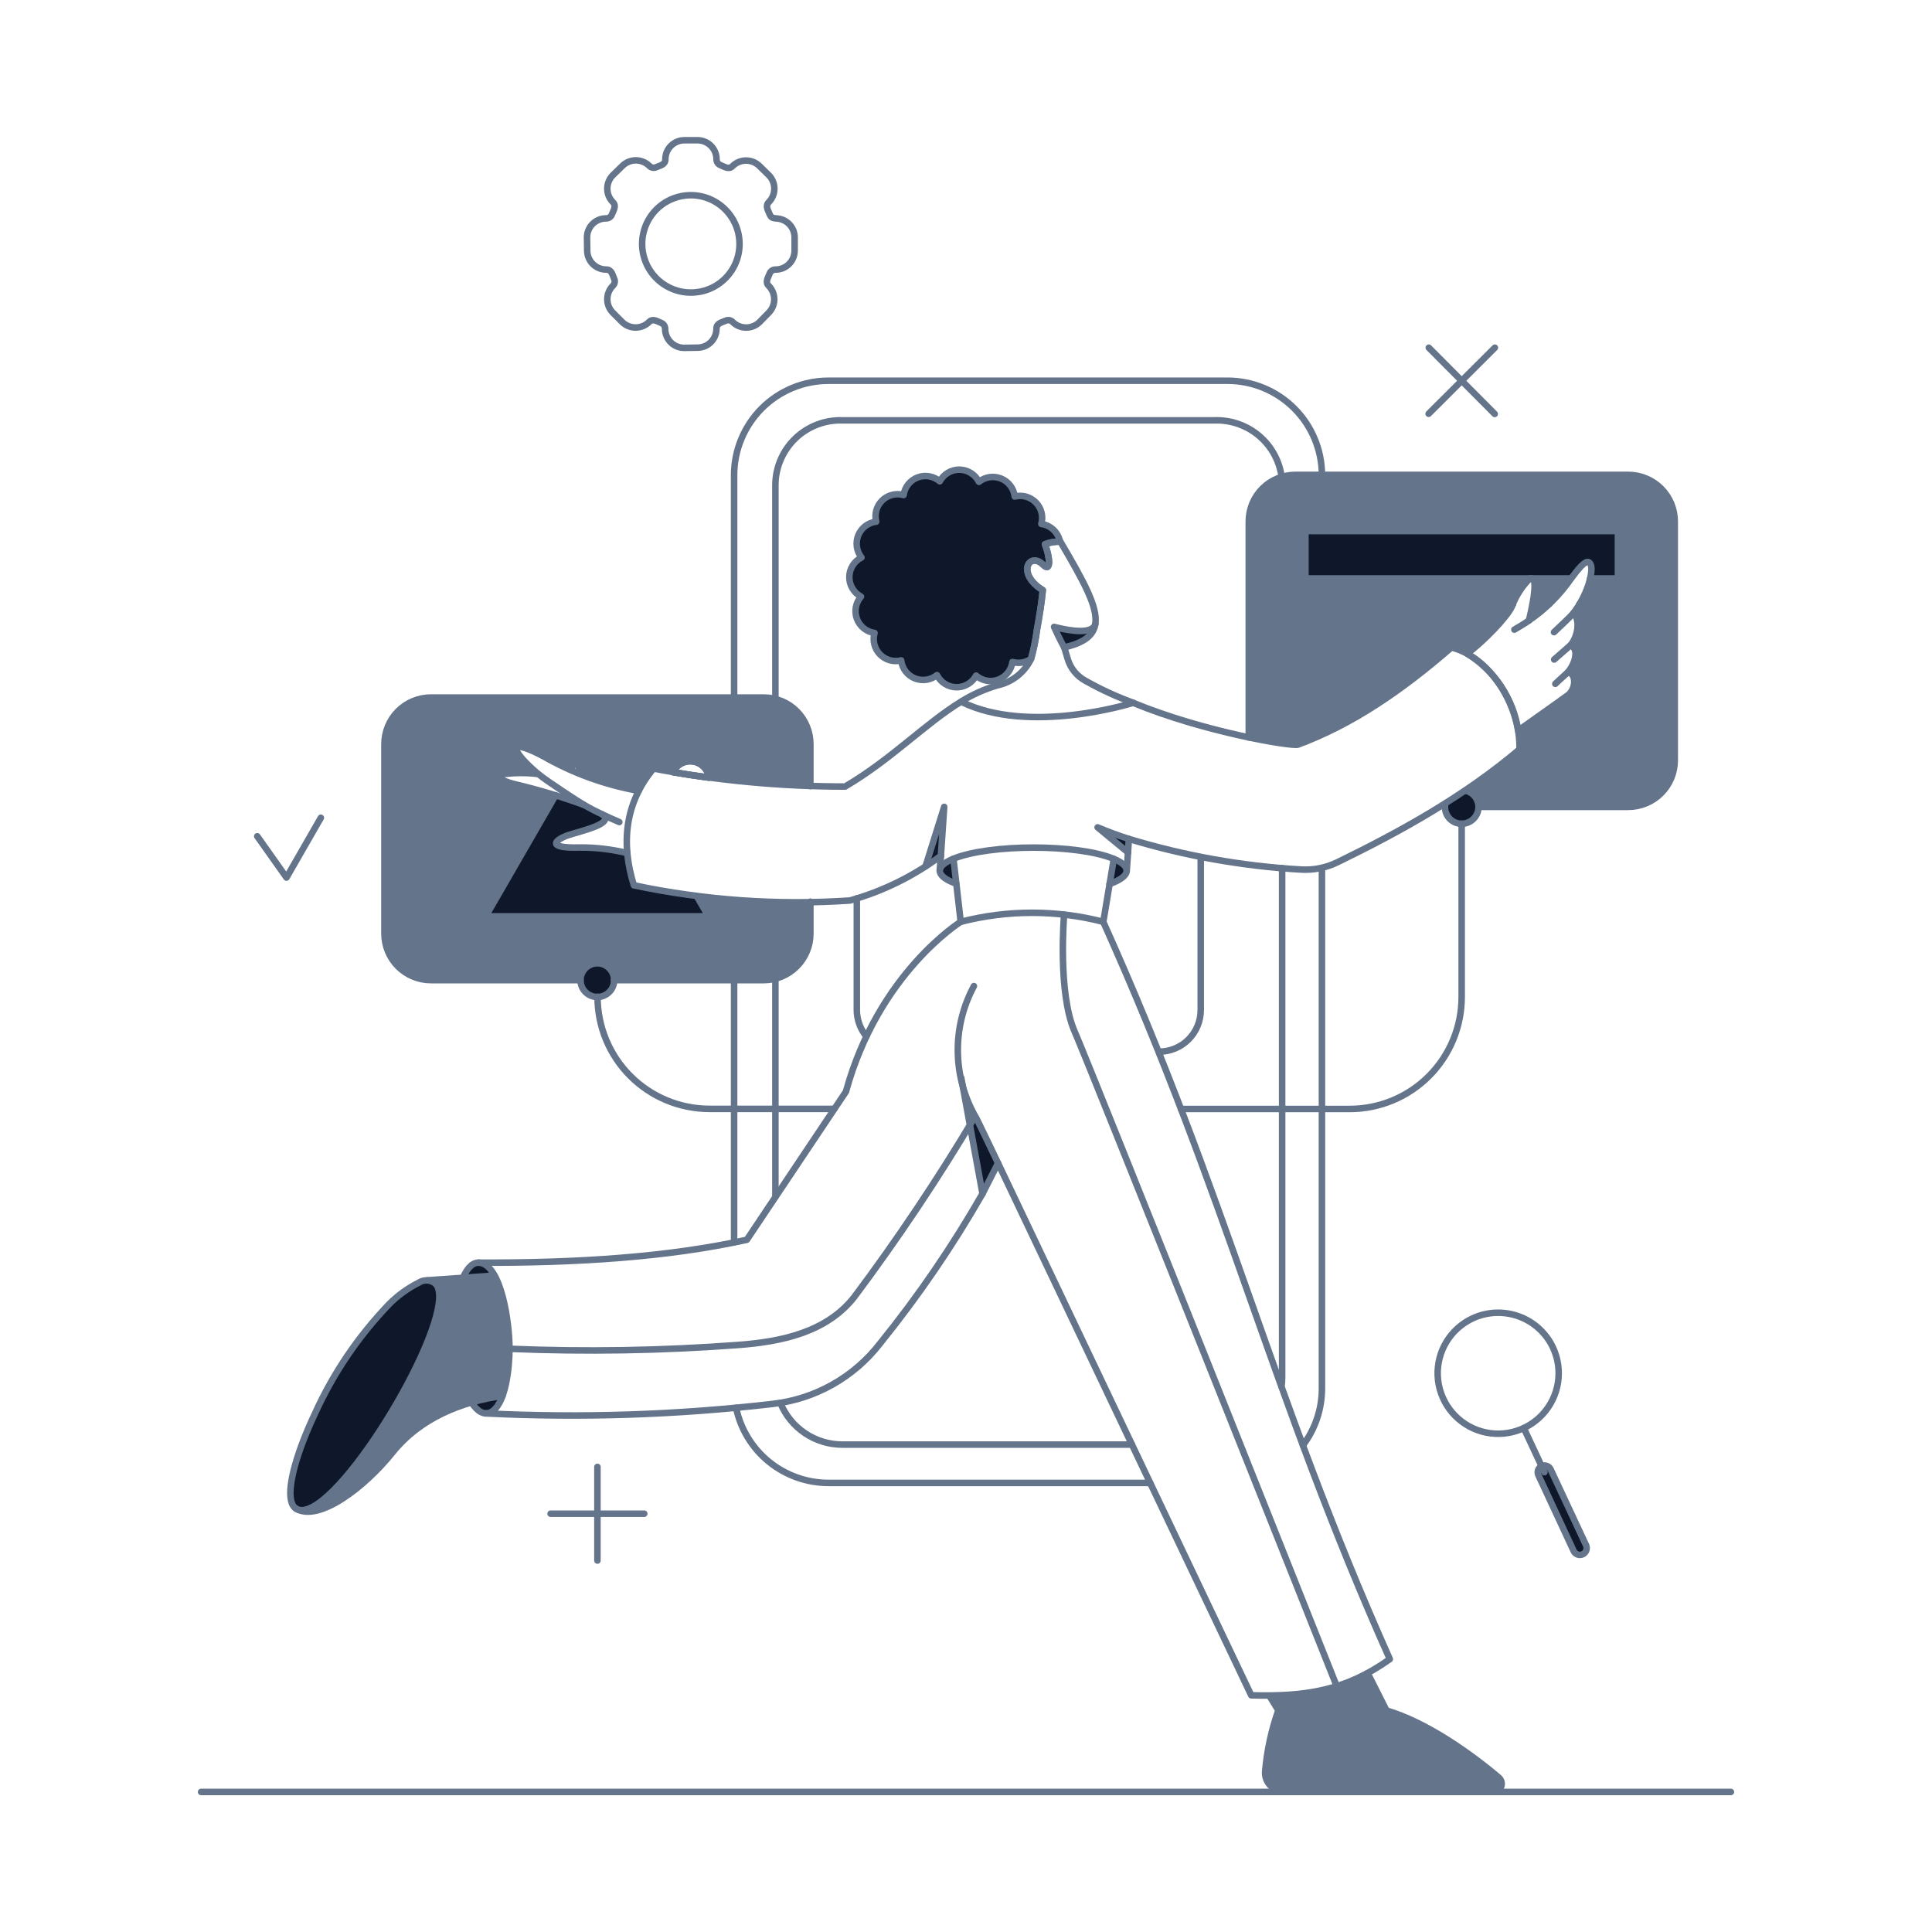 <svg xmlns="http://www.w3.org/2000/svg" fill="none" viewBox="0 0 200 200" stroke-width=".75" style="background-color: transparent"><g transform="matrix(0.9,0,0,0.9,10,10.001)"><g id="Interface-Interface-testing-01"><g id="color 2"><path id="Vector" fill="#64748b" d="M45.741 135.612L37.952 136.144C38.306 136.132 38.652 136.254 38.921 136.486C42.265 139.355 28.073 163.406 23.343 162.57C23.097 162.478 22.867 162.35 22.659 162.19C25.2 164.73 31.471 159.155 34 156C37.267 151.934 42.017 150.111 46.69 149.446C48.071 145.675 47.6 138.837 45.741 135.612Z"></path><path id="Vector_2" fill="#64748b" d="M161.288 193.347C157.868 190.479 152.853 186.947 148.369 185.634L146.2 181.34C142.707 183.152 138.811 184.047 134.877 183.94L135.903 185.631C135.106 187.894 134.601 190.25 134.403 192.641C134.381 192.927 134.418 193.214 134.512 193.484C134.606 193.755 134.754 194.003 134.949 194.214C135.143 194.424 135.379 194.592 135.641 194.707C135.903 194.823 136.187 194.882 136.473 194.883C144.244 194.902 151.026 194.978 160.673 194.997C160.865 194.997 161.052 194.939 161.21 194.83C161.367 194.72 161.488 194.566 161.554 194.386C161.621 194.206 161.632 194.01 161.584 193.825C161.537 193.639 161.433 193.472 161.288 193.347Z"></path><path id="Vector_3" stroke="#64748b" stroke-linecap="round" stroke-linejoin="round" d="M66.3 77.706C66.5 77.28 66.833 76.93 67.248 76.707C67.663 76.486 68.139 76.404 68.605 76.474C69.071 76.545 69.501 76.764 69.832 77.099C70.163 77.434 70.377 77.867 70.442 78.333C69.014 78.143 67.627 77.934 66.3 77.706Z"></path><path id="Subtract" fill="#64748b" fill-rule="evenodd" d="M82.1 74.476C82.101 73.772 81.963 73.075 81.694 72.425C81.425 71.775 81.03 71.183 80.532 70.686C80.035 70.188 79.444 69.794 78.793 69.525C78.143 69.256 77.446 69.118 76.742 69.119H38.465C37.761 69.118 37.064 69.256 36.414 69.525C35.763 69.794 35.172 70.188 34.675 70.686C34.177 71.184 33.783 71.775 33.514 72.425C33.245 73.075 33.107 73.772 33.108 74.476V96.267C33.107 96.971 33.245 97.668 33.514 98.318C33.783 98.969 34.177 99.559 34.675 100.057C35.172 100.555 35.763 100.949 36.414 101.218C37.064 101.487 37.761 101.625 38.465 101.624H76.746C77.449 101.624 78.146 101.486 78.796 101.217C79.446 100.948 80.036 100.553 80.534 100.056C81.031 99.558 81.425 98.967 81.694 98.317C81.963 97.667 82.101 96.971 82.1 96.267V92.659C77.73 92.734 73.361 92.493 69.027 91.94L70.382 94.291H44.754L52.79 80.365C51.299 79.904 49.73 79.475 48.211 79.114C45.877 78.553 46.256 78.036 46.634 77.955C48.013 77.759 49.413 77.746 50.795 77.917C50.771 77.896 50.747 77.875 50.723 77.854C50.462 77.628 50.202 77.403 49.959 77.176C47.459 74.838 47.628 73.876 51.405 75.884C52.339 76.418 53.499 76.998 54.476 77.441L55.05 76.452L55.956 78.04C57.951 78.8 60.24 79.488 62.35 79.862C62.801 78.976 63.368 78.115 64.061 77.288C64.844 77.436 65.448 77.549 66.234 77.682C66.434 77.255 66.766 76.905 67.181 76.683C67.597 76.461 68.073 76.379 68.538 76.45C69.004 76.52 69.434 76.74 69.766 77.075C70.097 77.409 70.311 77.842 70.376 78.309C74.264 78.83 78.177 79.158 82.1 79.291V74.476Z" clip-rule="evenodd"></path><path id="Subtract_2" fill="#64748b" fill-rule="evenodd" d="M181.521 48.866C181.522 48.162 181.384 47.465 181.115 46.815C180.846 46.164 180.451 45.574 179.953 45.076C179.456 44.578 178.865 44.184 178.214 43.915C177.564 43.646 176.867 43.508 176.163 43.509H137.886C137.182 43.508 136.485 43.646 135.835 43.915C135.185 44.184 134.594 44.578 134.096 45.076C133.598 45.574 133.204 46.164 132.935 46.815C132.666 47.465 132.528 48.162 132.529 48.866V73.707C135.644 74.362 137.884 74.645 138.186 74.533C144.435 72.217 150.098 68.34 155.835 63.362C156.481 63.519 157.047 63.735 157.65 64.073C159.455 62.724 162.183 59.961 162.791 58.651C163.242 57.438 163.948 56.336 164.863 55.421H165.163C165.772 55.801 165.068 58.955 164.745 60.266C166.651 58.965 168.3 57.322 169.609 55.421C170.369 54.395 171.224 53.312 171.642 53.559C172.231 53.906 171.801 55.509 171.584 56.167C171.198 57.32 170.628 58.403 169.896 59.373C170.718 60.377 170.311 62.17 169.536 63.101C170.503 63.501 170.142 65.132 169.203 66.24C170.067 66.21 170.301 67.839 169.326 68.777L169.317 68.783C168.866 69.114 168.022 69.732 163.515 72.919C163.645 73.668 163.683 74.344 163.663 75.088C160.747 77.549 157.666 79.721 154.465 81.701H176.167C176.871 81.702 177.567 81.564 178.217 81.294C178.867 81.025 179.458 80.631 179.955 80.133C180.452 79.636 180.846 79.045 181.115 78.395C181.384 77.745 181.522 77.048 181.521 76.344V48.866Z" clip-rule="evenodd"></path></g><g id="color 1"><path id="Vector_4" fill="#0f172a" d="M157.393 79.8C156.633 80.314 155.873 80.808 155.113 81.282C155.029 81.659 155.06 82.051 155.2 82.411C155.34 82.77 155.585 83.079 155.902 83.299C156.218 83.519 156.594 83.639 156.979 83.645C157.365 83.651 157.744 83.542 158.067 83.332C158.39 83.122 158.644 82.82 158.795 82.465C158.946 82.11 158.989 81.718 158.916 81.34C158.844 80.961 158.66 80.612 158.389 80.338C158.118 80.064 157.771 79.876 157.393 79.8Z"></path><path id="Vector_5" fill="#0f172a" d="M59.534 101.624C59.534 102.008 59.421 102.382 59.208 102.701C58.995 103.02 58.692 103.269 58.337 103.416C57.983 103.562 57.593 103.601 57.217 103.526C56.841 103.451 56.495 103.266 56.224 102.994C55.954 102.723 55.769 102.377 55.695 102.001C55.62 101.625 55.659 101.235 55.806 100.881C55.954 100.527 56.203 100.224 56.522 100.012C56.841 99.799 57.216 99.686 57.6 99.687C58.112 99.69 58.603 99.895 58.965 100.258C59.327 100.621 59.532 101.112 59.534 101.624Z"></path><path id="Vector_6" fill="#0f172a" d="M69.033 91.954C66.733 91.669 64.151 91.233 61.795 90.719C61.411 89.51 61.157 88.263 61.035 87C59.245 86.564 57.407 86.354 55.564 86.373C51.479 86.487 52.864 85.423 54.272 84.948C55.829 84.435 59.61 83.637 58.185 82.573C57.273 82.136 56.585 81.773 56.057 81.473C54.989 81.047 53.898 80.68 52.79 80.373L44.754 94.291H70.382L69.033 91.954Z"></path><path id="Vector_7" fill="#0f172a" d="M139.041 49.968V55.421H169.571C170.331 54.395 171.18 53.321 171.604 53.559C171.923 53.738 172.004 54.433 171.775 55.421H174.985V49.968H139.041Z"></path><path id="Vector_8" fill="#0f172a" d="M110.2 61.006L110.143 61.063L111.283 63.363C113.259 62.869 114.721 62.109 114.836 60.663C114.576 61.975 111.5 61.341 110.2 61.006Z"></path><path id="Vector_9" fill="#0f172a" d="M118.751 85.4L118.637 86.939L115.137 84.07C116.262 84.545 117.478 84.982 118.751 85.4Z"></path><path id="Vector_10" fill="#0f172a" d="M95.346 88.535C95.896 88.174 96.485 87.775 97.112 87.319L97.492 81.695L95.346 88.535Z"></path><path id="Vector_11" fill="#0f172a" d="M101.368 117.773C100.472 116.24 99.83 114.571 99.468 112.833L101.919 126.17C102.527 125.03 103.119 123.87 103.686 122.67L101.368 117.773Z"></path><path id="Vector_12" fill="#0f172a" d="M98.879 90.529C96.542 89.694 96.295 88.554 98.537 87.661L98.879 90.529Z"></path><path id="Vector_13" fill="#0f172a" d="M116.984 87.68L116.509 90.567C117.744 90.13 118.485 89.598 118.485 89.029C118.485 88.535 117.953 88.079 116.984 87.68Z"></path><path id="Vector_14" fill="#0f172a" d="M45.741 135.612L42.151 135.84C43.082 133.655 44.545 133.522 45.741 135.612Z"></path><path id="Vector_15" fill="#0f172a" d="M46.691 149.443C45.836 151.722 44.412 152.197 43.12 150.202C44.292 149.869 45.485 149.616 46.691 149.443Z"></path><path id="Vector_16" fill="#0f172a" d="M23.362 162.57C21.434 161.776 22.152 158.527 23.284 155.57C25.304 150.286 29.758 142.877 33.659 138.902C36.564 135.941 39.673 134.885 39.416 138.424C38.949 144.873 27.513 163.3 23.362 162.57Z"></path><path id="Vector_17" fill="#0f172a" d="M110.81 51.184C110.708 50.664 110.447 50.188 110.062 49.824C109.677 49.459 109.188 49.224 108.663 49.151C108.785 48.723 108.791 48.27 108.683 47.839C108.574 47.407 108.354 47.012 108.044 46.693C107.734 46.373 107.345 46.141 106.917 46.02C106.489 45.898 106.037 45.891 105.605 46C105.554 45.547 105.382 45.117 105.108 44.753C104.833 44.39 104.466 44.107 104.044 43.934C103.623 43.761 103.163 43.704 102.712 43.77C102.261 43.837 101.836 44.023 101.482 44.309C101.274 43.893 100.956 43.542 100.562 43.295C100.169 43.048 99.714 42.914 99.249 42.908C98.784 42.903 98.327 43.025 97.927 43.262C97.527 43.499 97.2 43.841 96.982 44.252C96.637 43.955 96.218 43.756 95.769 43.677C95.32 43.598 94.859 43.641 94.433 43.803C94.007 43.964 93.632 44.238 93.349 44.594C93.065 44.951 92.883 45.378 92.822 45.829C92.394 45.707 91.941 45.699 91.508 45.808C91.076 45.916 90.681 46.137 90.361 46.447C90.041 46.757 89.809 47.146 89.687 47.575C89.565 48.003 89.559 48.456 89.668 48.888C89.217 48.942 88.788 49.115 88.426 49.39C88.065 49.665 87.783 50.031 87.61 50.452C87.438 50.872 87.381 51.331 87.445 51.781C87.51 52.231 87.694 52.655 87.977 53.01C87.561 53.218 87.21 53.536 86.963 53.93C86.716 54.324 86.582 54.778 86.576 55.243C86.57 55.708 86.693 56.165 86.93 56.565C87.167 56.965 87.509 57.292 87.92 57.51C87.618 57.854 87.415 58.273 87.332 58.723C87.25 59.173 87.29 59.636 87.45 60.065C87.61 60.494 87.883 60.871 88.24 61.157C88.597 61.443 89.025 61.627 89.478 61.689C89.356 62.117 89.348 62.57 89.457 63.002C89.565 63.435 89.786 63.831 90.096 64.15C90.406 64.47 90.795 64.703 91.224 64.824C91.652 64.946 92.105 64.952 92.537 64.843C92.588 65.296 92.76 65.726 93.034 66.09C93.308 66.454 93.676 66.737 94.097 66.909C94.519 67.082 94.979 67.139 95.43 67.073C95.88 67.007 96.305 66.821 96.659 66.534C96.867 66.95 97.185 67.301 97.579 67.548C97.972 67.795 98.427 67.929 98.892 67.935C99.356 67.941 99.814 67.818 100.214 67.581C100.614 67.344 100.941 67.002 101.159 66.591C101.503 66.893 101.922 67.096 102.372 67.179C102.822 67.261 103.285 67.221 103.714 67.061C104.143 66.901 104.52 66.628 104.806 66.271C105.092 65.914 105.276 65.486 105.338 65.033C105.7 65.135 106.081 65.156 106.452 65.093C106.823 65.031 107.176 64.887 107.485 64.672C108.086 62.067 108.536 59.429 108.834 56.772C105.734 54.872 107.276 52.272 108.891 53.865C109.822 54.796 109.651 52.877 109.081 51.49C109.63 51.269 110.219 51.165 110.81 51.184Z"></path><path id="Vector_18" fill="#0f172a" d="M171.3 166.617L167.215 157.877C167.123 157.697 166.965 157.559 166.773 157.494C166.582 157.428 166.372 157.44 166.189 157.527C166.006 157.613 165.864 157.768 165.793 157.957C165.722 158.147 165.728 158.357 165.809 158.542L169.894 167.282C169.936 167.377 169.996 167.463 170.072 167.535C170.147 167.607 170.237 167.662 170.334 167.699C170.432 167.735 170.535 167.752 170.639 167.747C170.743 167.743 170.845 167.718 170.94 167.673C171.034 167.629 171.118 167.566 171.187 167.488C171.256 167.411 171.31 167.32 171.343 167.221C171.377 167.123 171.39 167.019 171.383 166.915C171.376 166.811 171.347 166.71 171.3 166.617V166.617Z"></path></g><g id="outlines"><path id="Vector_19" stroke="#64748b" stroke-linecap="round" stroke-linejoin="round" d="M12.02 195H187.98"></path><path id="Vector_20" stroke="#64748b" stroke-linecap="round" stroke-linejoin="round" d="M122.209 109.851C123.479 109.851 124.697 109.347 125.596 108.449C126.494 107.551 126.999 106.333 127 105.063V87.471"></path><path id="Vector_21" stroke="#64748b" stroke-linecap="round" stroke-linejoin="round" d="M87.442 92.22V105.044C87.443 106.16 87.832 107.241 88.542 108.103"></path><path id="Vector_22" stroke="#64748b" stroke-linecap="round" stroke-linejoin="round" d="M78.076 126.569V101.453"></path><path id="Vector_23" stroke="#64748b" stroke-linecap="round" stroke-linejoin="round" d="M119.093 155.047H85.793C84.261 155.05 82.763 154.596 81.491 153.743C80.218 152.89 79.229 151.677 78.65 150.259"></path><path id="Vector_24" stroke="#64748b" stroke-linecap="round" stroke-linejoin="round" d="M136.362 88.744V147.315C136.366 147.671 136.34 148.027 136.286 148.379"></path><path id="Vector_25" stroke="#64748b" stroke-linecap="round" stroke-linejoin="round" d="M136.305 43.737C136.052 41.898 135.129 40.217 133.712 39.017C132.295 37.818 130.486 37.184 128.63 37.237H85.808C84.809 37.202 83.813 37.368 82.879 37.726C81.945 38.083 81.093 38.624 80.372 39.316C79.651 40.009 79.076 40.839 78.682 41.758C78.287 42.677 78.081 43.665 78.076 44.665V69.29"></path><path id="Vector_26" stroke="#64748b" stroke-linecap="round" stroke-linejoin="round" d="M82.1 79.31V74.476C82.101 73.772 81.963 73.075 81.694 72.425C81.425 71.775 81.03 71.183 80.532 70.686C80.035 70.188 79.444 69.794 78.793 69.525C78.143 69.256 77.446 69.118 76.742 69.119H38.465C37.761 69.118 37.064 69.256 36.414 69.525C35.763 69.794 35.172 70.188 34.675 70.686C34.177 71.184 33.783 71.775 33.514 72.425C33.245 73.075 33.107 73.772 33.108 74.476V96.267C33.107 96.971 33.245 97.668 33.514 98.318C33.783 98.969 34.177 99.559 34.675 100.057C35.172 100.555 35.763 100.949 36.414 101.218C37.064 101.487 37.761 101.625 38.465 101.624H55.656M82.1 92.6V96.267C82.101 96.971 81.963 97.667 81.694 98.317C81.425 98.967 81.031 99.558 80.534 100.056C80.036 100.553 79.446 100.948 78.796 101.217C78.146 101.486 77.449 101.624 76.746 101.624H59.5"></path><path id="Vector_27" stroke="#64748b" stroke-linecap="round" stroke-linejoin="round" d="M155.132 81.3C155.11 81.432 155.097 81.566 155.094 81.7C155.091 81.954 155.139 82.205 155.234 82.44C155.33 82.675 155.471 82.889 155.649 83.07C155.828 83.25 156.04 83.393 156.274 83.49C156.508 83.588 156.759 83.638 157.013 83.638C157.526 83.636 158.018 83.431 158.381 83.068C158.744 82.705 158.949 82.213 158.951 81.7C158.951 81.257 158.798 80.828 158.517 80.485C158.237 80.142 157.846 79.907 157.412 79.82"></path><path id="Vector_28" stroke="#64748b" stroke-linecap="round" stroke-linejoin="round" d="M54.5 77.402L55.05 76.452L55.962 78.029"></path><path id="Vector_29" stroke="#64748b" stroke-linecap="round" stroke-linejoin="round" d="M66.3 77.706C66.5 77.28 66.833 76.93 67.248 76.707C67.663 76.486 68.139 76.404 68.605 76.474C69.071 76.545 69.501 76.764 69.832 77.099C70.163 77.434 70.377 77.867 70.442 78.333C69.014 78.143 67.627 77.934 66.3 77.706Z"></path><path id="Vector_30" stroke="#64748b" stroke-linecap="round" stroke-linejoin="round" d="M69.033 91.973L70.382 94.291H44.754L52.79 80.365"></path><path id="Vector_31" stroke="#64748b" stroke-linecap="round" stroke-linejoin="round" d="M132.525 73.709V48.867C132.524 48.163 132.662 47.466 132.931 46.816C133.2 46.166 133.595 45.575 134.092 45.077C134.59 44.579 135.181 44.185 135.831 43.916C136.481 43.647 137.178 43.508 137.882 43.509H176.163C176.867 43.508 177.564 43.646 178.214 43.915C178.865 44.184 179.456 44.579 179.953 45.077C180.451 45.574 180.846 46.165 181.115 46.816C181.384 47.466 181.522 48.163 181.521 48.867V76.338C181.522 77.042 181.384 77.739 181.115 78.389C180.846 79.04 180.451 79.63 179.953 80.128C179.456 80.626 178.865 81.02 178.214 81.289C177.564 81.558 176.867 81.696 176.163 81.695H159"></path><path id="Vector_32" stroke="#64748b" stroke-linecap="round" stroke-linejoin="round" d="M140.941 43.509C140.93 40.634 139.781 37.88 137.744 35.85C135.707 33.82 132.949 32.681 130.074 32.68H84.194C82.767 32.68 81.353 32.961 80.035 33.507C78.716 34.053 77.518 34.853 76.509 35.862C75.5 36.871 74.7 38.069 74.154 39.388C73.608 40.707 73.327 42.12 73.327 43.547V69.119"></path><path id="Vector_33" stroke="#64748b" stroke-linecap="round" stroke-linejoin="round" d="M73.327 131.793V101.624"></path><path id="Vector_34" stroke="#64748b" stroke-linecap="round" stroke-linejoin="round" d="M121.183 159.455H84.194C81.697 159.456 79.276 158.597 77.339 157.023C75.401 155.448 74.065 153.254 73.555 150.81"></path><path id="Vector_35" stroke="#64748b" stroke-linecap="round" stroke-linejoin="round" d="M140.941 88.744V148.588C140.942 150.946 140.175 153.24 138.756 155.123"></path><path id="Vector_36" stroke="#64748b" stroke-linecap="round" stroke-linejoin="round" d="M169.59 55.421H139.041V49.968H174.985V55.421H171.794"></path><path id="Vector_37" stroke="#64748b" stroke-linecap="round" stroke-linejoin="round" d="M165.163 58.366H167.101"></path><path id="Vector_38" stroke="#64748b" stroke-linecap="round" stroke-linejoin="round" d="M139.041 74.191V58.366H162.922"></path><path id="Vector_39" stroke="#64748b" stroke-linecap="round" stroke-linejoin="round" d="M170.559 58.366H174.986V75.236H163.511"></path><path id="Vector_40" stroke="#64748b" stroke-linecap="round" stroke-linejoin="round" d="M157.013 83.633V103.562C157.013 105.254 156.68 106.929 156.033 108.491C155.386 110.054 154.437 111.474 153.241 112.67C152.045 113.867 150.625 114.815 149.062 115.463C147.5 116.11 145.825 116.443 144.133 116.443H124.717"></path><path id="Vector_41" stroke="#64748b" stroke-linecap="round" stroke-linejoin="round" d="M84.859 116.433H70.5C67.083 116.431 63.806 115.072 61.391 112.655C58.975 110.238 57.619 106.96 57.619 103.543"></path><path id="Vector_42" stroke="#64748b" stroke-linecap="round" stroke-linejoin="round" d="M57.606 157.612V168.384"></path><path id="Vector_43" stroke="#64748b" stroke-linecap="round" stroke-linejoin="round" d="M62.992 162.998H52.22"></path><path id="Vector_44" stroke="#64748b" stroke-linecap="round" stroke-linejoin="round" d="M114.875 60.66C114.552 61.933 111.775 61.367 110.829 61.16L110.129 60.995C110.729 62.341 111.299 63.362 111.299 63.362"></path><path id="Vector_45" stroke="#64748b" stroke-linecap="round" stroke-linejoin="round" d="M119.245 69.727C117.349 69.036 115.513 68.191 113.755 67.2C113.255 66.933 112.814 66.569 112.458 66.128C112.103 65.688 111.839 65.18 111.684 64.635C111.55 64.216 111.437 63.779 111.303 63.36C113.021 62.929 114.628 62.293 114.875 60.66C115.175 58.694 113.518 55.717 110.867 51.204C110.258 51.175 109.651 51.272 109.081 51.488C109.632 52.875 109.825 54.788 108.891 53.863C107.281 52.263 105.737 54.87 108.834 56.77C108.682 58.347 108.434 59.809 108.169 61.291C108.023 62.433 107.795 63.564 107.485 64.673C107.116 65.44 106.577 66.112 105.909 66.639C105.24 67.166 104.461 67.533 103.629 67.713C102.149 68.142 100.735 68.775 99.429 69.593C107.294 73.507 119.229 69.727 119.229 69.727H119.245Z"></path><path id="Vector_46" stroke="#64748b" stroke-linecap="round" stroke-linejoin="round" d="M118.637 86.939L115.137 84.051C116.277 84.526 117.455 84.982 118.728 85.381"></path><path id="Vector_47" stroke="#64748b" stroke-linecap="round" stroke-linejoin="round" d="M118.485 89.029C118.668 86.521 118.613 87.343 118.732 85.381C125.15 87.33 131.775 88.511 138.471 88.9C139.938 88.997 141.406 88.709 142.727 88.064C150.181 84.433 157.314 80.448 163.663 75.088C163.8 70 160.2 64.421 155.835 63.362C150.098 68.34 144.435 72.217 138.186 74.533C137.517 74.781 127.365 73.094 119.226 69.727"></path><path id="Vector_48" stroke="#64748b" stroke-linecap="round" stroke-linejoin="round" d="M95.346 88.535L97.492 81.695L97.112 87.319"></path><path id="Vector_49" stroke="#64748b" stroke-linecap="round" stroke-linejoin="round" d="M96.982 88.977L97.112 87.319C93.969 89.665 90.42 91.41 86.644 92.467C78.322 93.027 69.962 92.439 61.8 90.719C60.3 85.933 60.754 81.238 64.061 77.288C71.326 78.665 78.704 79.358 86.098 79.359C91.456 76.205 95.293 72.12 99.435 69.593"></path><path id="Vector_50" stroke="#64748b" stroke-linecap="round" stroke-linejoin="round" d="M99.392 94.918C99.392 94.918 89.931 100.807 86.192 114.448L74.792 131.489C65.7 133.497 55.171 134.173 43.925 134.12"></path><path id="Vector_51" stroke="#64748b" stroke-linecap="round" stroke-linejoin="round" d="M101.9 126.189L99.449 112.852"></path><path id="Vector_52" stroke="#64748b" stroke-linecap="round" stroke-linejoin="round" d="M100.912 102.308C99.642 104.665 99.004 107.311 99.061 109.988C99.117 112.665 99.866 115.282 101.235 117.583C101.327 117.737 103.686 122.674 103.686 122.674"></path><path id="Vector_53" stroke="#64748b" stroke-linecap="round" stroke-linejoin="round" d="M46.691 149.443C42.018 150.107 37.265 151.929 34.001 155.997C30.863 159.908 25.517 164.055 22.895 162.384"></path><path id="Vector_54" stroke="#64748b" stroke-linecap="round" stroke-linejoin="round" d="M98.556 87.661L99.392 94.918C104.77 93.53 110.413 93.53 115.792 94.918L117 87.68"></path><path id="Vector_55" stroke="#64748b" stroke-linecap="round" stroke-linejoin="round" d="M116.509 90.567C117.744 90.13 118.485 89.599 118.485 89.029C118.485 88.535 117.954 88.078 117.003 87.68C112.864 85.946 102.736 85.953 98.556 87.661C97.876 87.939 96.808 88.495 97.004 89.207C97.138 89.694 97.812 90.157 98.879 90.529"></path><path id="Vector_56" stroke="#64748b" stroke-linecap="round" stroke-linejoin="round" d="M167.633 61.6C168.051 61.182 169.286 60.081 169.894 59.378"></path><path id="Vector_57" stroke="#64748b" stroke-linecap="round" stroke-linejoin="round" d="M163.074 61.31C163.682 60.949 164.252 60.61 164.745 60.266"></path><path id="Vector_58" stroke="#64748b" stroke-linecap="round" stroke-linejoin="round" d="M169.534 63.101L167.652 64.749"></path><path id="Vector_59" stroke="#64748b" stroke-linecap="round" stroke-linejoin="round" d="M167.785 67.542C167.785 67.542 168.866 66.522 169.201 66.242"></path><path id="Vector_60" stroke="#64748b" stroke-linecap="round" stroke-linejoin="round" d="M115.787 94.918C130.074 126.664 135.108 149.218 148.749 179.726C143.617 183.375 139.029 184.054 132.81 183.886L103.686 122.674L101.9 126.189C98.445 132.225 94.512 137.974 90.14 143.382C88.648 145.321 86.78 146.939 84.649 148.141C82.517 149.342 80.165 150.101 77.734 150.373C66.789 151.638 55.758 152.002 44.753 151.459"></path><path id="Vector_61" stroke="#64748b" stroke-linecap="round" stroke-linejoin="round" d="M146.2 181.34L148.366 185.634C152.85 186.945 157.881 190.46 161.285 193.347C161.432 193.471 161.537 193.637 161.586 193.823C161.635 194.008 161.626 194.205 161.56 194.385C161.494 194.565 161.375 194.721 161.217 194.831C161.06 194.941 160.872 195 160.68 195C151.029 194.991 144.247 194.9 136.48 194.886C136.194 194.885 135.91 194.825 135.648 194.71C135.386 194.595 135.15 194.427 134.956 194.216C134.762 194.006 134.613 193.758 134.519 193.487C134.425 193.217 134.388 192.93 134.41 192.644C134.615 190.246 135.126 187.884 135.929 185.615L134.885 183.924"></path><path id="Vector_62" stroke="#64748b" stroke-linecap="round" stroke-linejoin="round" d="M43.12 150.2C43.847 151.324 44.62 151.664 45.304 151.339C47.095 150.492 47.489 146.039 47.489 144.026C47.489 141.048 46.578 134.504 44.098 134.131C43.375 134.022 42.678 134.602 42.151 135.838"></path><path id="Vector_63" stroke="#64748b" stroke-linecap="round" stroke-linejoin="round" d="M37.021 136.443C35.777 137.07 34.642 137.893 33.659 138.88C30.113 142.568 27.221 146.834 25.109 151.494C23.157 155.619 21.933 159.65 22.374 161.506C22.674 162.784 23.723 162.824 24.882 162.197C30.556 159.125 41.948 139.097 38.921 136.486C38.648 136.281 38.319 136.167 37.978 136.159C37.637 136.152 37.303 136.251 37.021 136.443V136.443Z"></path><path id="Vector_64" stroke="#64748b" stroke-linecap="round" stroke-linejoin="round" d="M111.285 94.082C111.285 94.082 110.525 103.03 112.485 107.514C114.445 111.998 142.635 182.822 142.635 182.822"></path><path id="Vector_65" stroke="#64748b" stroke-linecap="round" stroke-linejoin="round" d="M101.026 117.336C96.769 124.483 92.139 131.401 87.157 138.063C83.991 142.096 78.874 143.216 73.764 143.591C65.028 144.243 56.261 144.389 47.508 144.028"></path><path id="Vector_66" stroke="#64748b" stroke-linecap="round" stroke-linejoin="round" d="M59.534 101.624C59.534 102.008 59.421 102.382 59.208 102.701C58.995 103.02 58.692 103.269 58.337 103.416C57.983 103.562 57.593 103.601 57.217 103.526C56.841 103.451 56.495 103.266 56.224 102.994C55.954 102.723 55.769 102.377 55.695 102.001C55.62 101.625 55.659 101.235 55.806 100.881C55.954 100.527 56.203 100.224 56.522 100.012C56.841 99.799 57.216 99.686 57.6 99.687C58.112 99.69 58.603 99.895 58.965 100.258C59.327 100.621 59.532 101.112 59.534 101.624Z"></path><path id="Vector_67" stroke="#64748b" stroke-linecap="round" stroke-linejoin="round" d="M18.479 85.077L21.842 89.827L25.793 82.949"></path><path id="Vector_68" stroke="#64748b" stroke-linecap="round" stroke-linejoin="round" d="M109.081 51.488C109.651 52.875 109.825 54.788 108.891 53.863C107.281 52.263 105.737 54.87 108.834 56.77C108.682 58.328 108.434 59.81 108.169 61.291C108.02 62.433 107.791 63.563 107.485 64.673C107.061 64.968 106.557 65.126 106.041 65.129C105.805 65.126 105.569 65.094 105.341 65.034C105.279 65.487 105.095 65.915 104.809 66.272C104.523 66.629 104.146 66.902 103.717 67.062C103.288 67.222 102.825 67.262 102.375 67.18C101.925 67.097 101.506 66.894 101.162 66.592C100.944 67.003 100.617 67.345 100.217 67.582C99.817 67.819 99.359 67.942 98.895 67.936C98.43 67.93 97.975 67.796 97.582 67.549C97.188 67.302 96.87 66.951 96.662 66.535C96.308 66.821 95.883 67.007 95.433 67.073C94.982 67.139 94.522 67.082 94.1 66.909C93.679 66.737 93.312 66.454 93.037 66.09C92.763 65.727 92.591 65.296 92.54 64.844C92.108 64.953 91.655 64.947 91.226 64.825C90.798 64.704 90.409 64.471 90.099 64.151C89.789 63.831 89.568 63.436 89.46 63.004C89.351 62.571 89.359 62.118 89.481 61.69C89.028 61.628 88.6 61.444 88.243 61.158C87.886 60.872 87.613 60.495 87.453 60.066C87.293 59.637 87.253 59.174 87.335 58.724C87.418 58.274 87.621 57.855 87.923 57.511C87.512 57.293 87.17 56.966 86.933 56.566C86.696 56.166 86.573 55.709 86.579 55.244C86.585 54.779 86.719 54.324 86.966 53.931C87.213 53.537 87.564 53.219 87.98 53.011C87.696 52.656 87.513 52.232 87.448 51.782C87.384 51.332 87.441 50.873 87.613 50.453C87.786 50.032 88.067 49.666 88.429 49.391C88.791 49.116 89.22 48.943 89.671 48.889C89.562 48.457 89.568 48.004 89.69 47.575C89.811 47.147 90.044 46.758 90.364 46.448C90.683 46.138 91.079 45.917 91.511 45.809C91.944 45.7 92.397 45.708 92.825 45.83C92.886 45.379 93.068 44.952 93.352 44.595C93.635 44.239 94.01 43.965 94.436 43.804C94.862 43.642 95.323 43.599 95.772 43.678C96.221 43.757 96.64 43.956 96.985 44.253C97.203 43.842 97.53 43.5 97.93 43.263C98.33 43.026 98.787 42.903 99.252 42.909C99.717 42.915 100.172 43.049 100.565 43.296C100.959 43.543 101.277 43.894 101.485 44.31C101.839 44.024 102.264 43.839 102.714 43.773C103.164 43.708 103.624 43.764 104.045 43.937C104.466 44.109 104.833 44.392 105.107 44.755C105.381 45.118 105.553 45.548 105.605 46C106.037 45.891 106.49 45.898 106.918 46.019C107.346 46.141 107.735 46.373 108.045 46.693C108.355 47.013 108.575 47.408 108.684 47.84C108.792 48.272 108.785 48.725 108.663 49.153C109.188 49.226 109.677 49.461 110.062 49.826C110.447 50.19 110.708 50.666 110.81 51.186C110.219 51.165 109.63 51.268 109.081 51.488V51.488Z"></path><path id="Vector_69" stroke="#64748b" stroke-linecap="round" stroke-linejoin="round" d="M160.832 28.881L153.214 36.48"></path><path id="Vector_70" stroke="#64748b" stroke-linecap="round" stroke-linejoin="round" d="M160.813 36.499L153.233 28.881"></path><path id="Vector_71" stroke="#64748b" stroke-linecap="round" stroke-linejoin="round" d="M171.319 166.617C171.407 166.806 171.417 167.022 171.345 167.218C171.274 167.414 171.128 167.574 170.939 167.662C170.75 167.75 170.534 167.76 170.338 167.688C170.142 167.617 169.982 167.471 169.894 167.282L165.828 158.543C165.747 158.358 165.741 158.148 165.812 157.958C165.883 157.769 166.025 157.614 166.208 157.528C166.391 157.441 166.6 157.429 166.792 157.495C166.984 157.56 167.142 157.698 167.234 157.878L171.319 166.617Z"></path><path id="Vector_72" stroke="#64748b" stroke-linecap="round" stroke-linejoin="round" d="M164.157 153.147L166.531 158.22"></path><path id="Vector_73" stroke="#64748b" stroke-linecap="round" stroke-linejoin="round" d="M158.267 140.532C157.019 141.114 155.973 142.054 155.259 143.231C154.545 144.408 154.197 145.771 154.257 147.146C154.318 148.522 154.785 149.848 155.6 150.958C156.414 152.068 157.54 152.911 158.833 153.382C160.127 153.852 161.532 153.928 162.869 153.6C164.206 153.273 165.416 152.556 166.346 151.54C167.275 150.525 167.883 149.256 168.092 147.896C168.301 146.535 168.101 145.142 167.519 143.895C166.737 142.223 165.323 140.931 163.589 140.3C161.854 139.67 159.94 139.753 158.267 140.532Z"></path><path id="Vector_74" stroke="#64748b" stroke-linecap="round" stroke-linejoin="round" d="M78.174 14.014C77.828 13.975 77.565 13.934 77.424 13.551C77.224 13.03 76.881 12.596 77.315 12.14C77.726 11.728 77.956 11.169 77.956 10.588C77.956 10.005 77.726 9.447 77.315 9.035L76.251 7.993C75.839 7.584 75.282 7.354 74.701 7.354C74.12 7.354 73.563 7.584 73.151 7.993C72.717 8.427 72.261 8.08 71.761 7.884C71.625 7.833 71.508 7.741 71.426 7.621C71.345 7.5 71.303 7.357 71.306 7.212C71.307 6.924 71.251 6.638 71.141 6.372C71.031 6.105 70.869 5.863 70.665 5.66C70.462 5.456 70.219 5.294 69.953 5.184C69.687 5.074 69.401 5.018 69.113 5.019H67.613C67.325 5.018 67.039 5.074 66.773 5.184C66.507 5.294 66.265 5.456 66.061 5.66C65.857 5.863 65.696 6.105 65.586 6.372C65.476 6.638 65.42 6.924 65.421 7.212C65.421 7.82 64.856 7.912 64.357 8.124C64.227 8.181 64.082 8.197 63.942 8.17C63.802 8.142 63.674 8.073 63.575 7.971C63.163 7.562 62.606 7.332 62.025 7.332C61.444 7.332 60.887 7.562 60.475 7.971L59.383 9.035C59.179 9.239 59.017 9.481 58.907 9.747C58.796 10.014 58.739 10.299 58.739 10.588C58.739 10.876 58.796 11.161 58.907 11.428C59.017 11.694 59.179 11.936 59.383 12.14C59.817 12.574 59.47 13.03 59.274 13.551C59.223 13.688 59.131 13.805 59.01 13.887C58.89 13.968 58.747 14.011 58.601 14.007C58.313 14.006 58.027 14.062 57.761 14.172C57.495 14.282 57.253 14.444 57.049 14.648C56.845 14.851 56.684 15.094 56.574 15.36C56.464 15.626 56.408 15.912 56.409 16.2L56.431 17.7C56.43 17.988 56.486 18.274 56.596 18.54C56.706 18.806 56.867 19.048 57.071 19.252C57.275 19.456 57.517 19.617 57.783 19.727C58.049 19.837 58.335 19.894 58.623 19.893C59.231 19.893 59.323 20.458 59.535 20.957C59.596 21.09 59.614 21.238 59.587 21.381C59.56 21.525 59.489 21.656 59.383 21.757C58.972 22.168 58.742 22.726 58.742 23.307C58.742 23.888 58.972 24.446 59.383 24.857L60.447 25.921C60.859 26.33 61.416 26.56 61.997 26.56C62.578 26.56 63.135 26.33 63.547 25.921C63.981 25.486 64.437 25.833 64.937 26.029C65.073 26.081 65.19 26.173 65.271 26.293C65.353 26.414 65.395 26.556 65.393 26.702C65.391 26.991 65.447 27.277 65.557 27.544C65.667 27.812 65.829 28.054 66.033 28.259C66.237 28.463 66.48 28.625 66.747 28.735C67.014 28.845 67.3 28.901 67.589 28.9L69.109 28.878C69.397 28.878 69.682 28.822 69.948 28.712C70.215 28.602 70.457 28.441 70.66 28.237C70.864 28.033 71.025 27.791 71.135 27.525C71.245 27.258 71.301 26.973 71.3 26.685C71.3 26.077 71.864 25.991 72.364 25.773C72.497 25.712 72.645 25.694 72.788 25.721C72.932 25.749 73.063 25.82 73.164 25.926C73.576 26.335 74.133 26.565 74.714 26.565C75.295 26.565 75.852 26.335 76.264 25.926L77.306 24.862C77.715 24.45 77.945 23.893 77.945 23.312C77.945 22.731 77.715 22.174 77.306 21.762C76.872 21.328 77.219 20.872 77.415 20.351C77.466 20.215 77.559 20.098 77.679 20.016C77.8 19.935 77.942 19.892 78.088 19.895C78.377 19.897 78.664 19.842 78.931 19.732C79.199 19.622 79.442 19.461 79.647 19.257C79.851 19.053 80.013 18.81 80.124 18.543C80.234 18.276 80.29 17.989 80.289 17.7V16.2C80.289 15.632 80.069 15.087 79.674 14.679C79.279 14.271 78.741 14.032 78.174 14.014V14.014Z"></path><path id="Vector_75" stroke="#64748b" stroke-linecap="round" stroke-linejoin="round" d="M68.349 22.539C67.242 22.539 66.159 22.211 65.238 21.595C64.317 20.98 63.599 20.105 63.175 19.082C62.751 18.059 62.641 16.933 62.857 15.847C63.073 14.76 63.606 13.762 64.389 12.979C65.172 12.196 66.17 11.663 67.257 11.447C68.343 11.23 69.469 11.341 70.492 11.765C71.515 12.189 72.39 12.907 73.005 13.828C73.621 14.749 73.949 15.831 73.949 16.939C73.951 17.675 73.808 18.404 73.528 19.085C73.247 19.765 72.835 20.384 72.314 20.904C71.794 21.425 71.175 21.837 70.495 22.118C69.814 22.398 69.085 22.541 68.349 22.539V22.539Z"></path><path id="Vector_76" stroke="#64748b" stroke-linecap="round" stroke-linejoin="round" d="M171.584 56.167C171.801 55.509 172.231 53.906 171.642 53.559C171.224 53.312 170.369 54.395 169.609 55.421C168.3 57.322 166.651 58.965 164.745 60.266C165.068 58.955 165.772 55.801 165.163 55.421H164.863C163.948 56.336 163.242 57.438 162.791 58.651C162.183 59.961 159.455 62.724 157.65 64.073C159.21 65.034 160.543 66.323 161.556 67.851C162.568 69.378 163.237 71.108 163.515 72.919C168.051 69.712 168.877 69.106 169.326 68.777C170.301 67.839 170.067 66.21 169.203 66.24C170.142 65.132 170.503 63.501 169.536 63.101C170.311 62.17 170.718 60.377 169.896 59.373C170.628 58.403 171.198 57.32 171.584 56.167V56.167Z"></path><path id="Vector_77" stroke="#64748b" stroke-linecap="round" stroke-linejoin="round" d="M61.036 87.011C59.245 86.573 57.408 86.357 55.564 86.369C51.479 86.485 52.864 85.413 54.272 84.944C55.827 84.425 59.61 83.633 58.185 82.569C57.254 82.132 56.585 81.769 56.057 81.469C53.49 80.532 50.87 79.745 48.211 79.114C45.877 78.553 46.256 78.036 46.634 77.955C48.013 77.759 49.413 77.746 50.795 77.917C50.51 77.67 50.224 77.424 49.959 77.176C47.459 74.838 47.628 73.876 51.405 75.884C54.798 77.826 58.5 79.167 62.349 79.85"></path><path id="Vector_78" stroke="#64748b" stroke-linecap="round" stroke-linejoin="round" d="M60.123 83.443C59.382 83.12 58.736 82.835 58.185 82.569"></path><path id="Vector_79" stroke="#64748b" stroke-linecap="round" stroke-linejoin="round" d="M50.8 77.915C51.9 78.815 55.5 81.149 56.062 81.467"></path><path id="Vector_80" stroke="#64748b" stroke-linecap="round" stroke-linejoin="round" d="M38.044 136.15L45.744 135.612"></path></g></g></g></svg>
